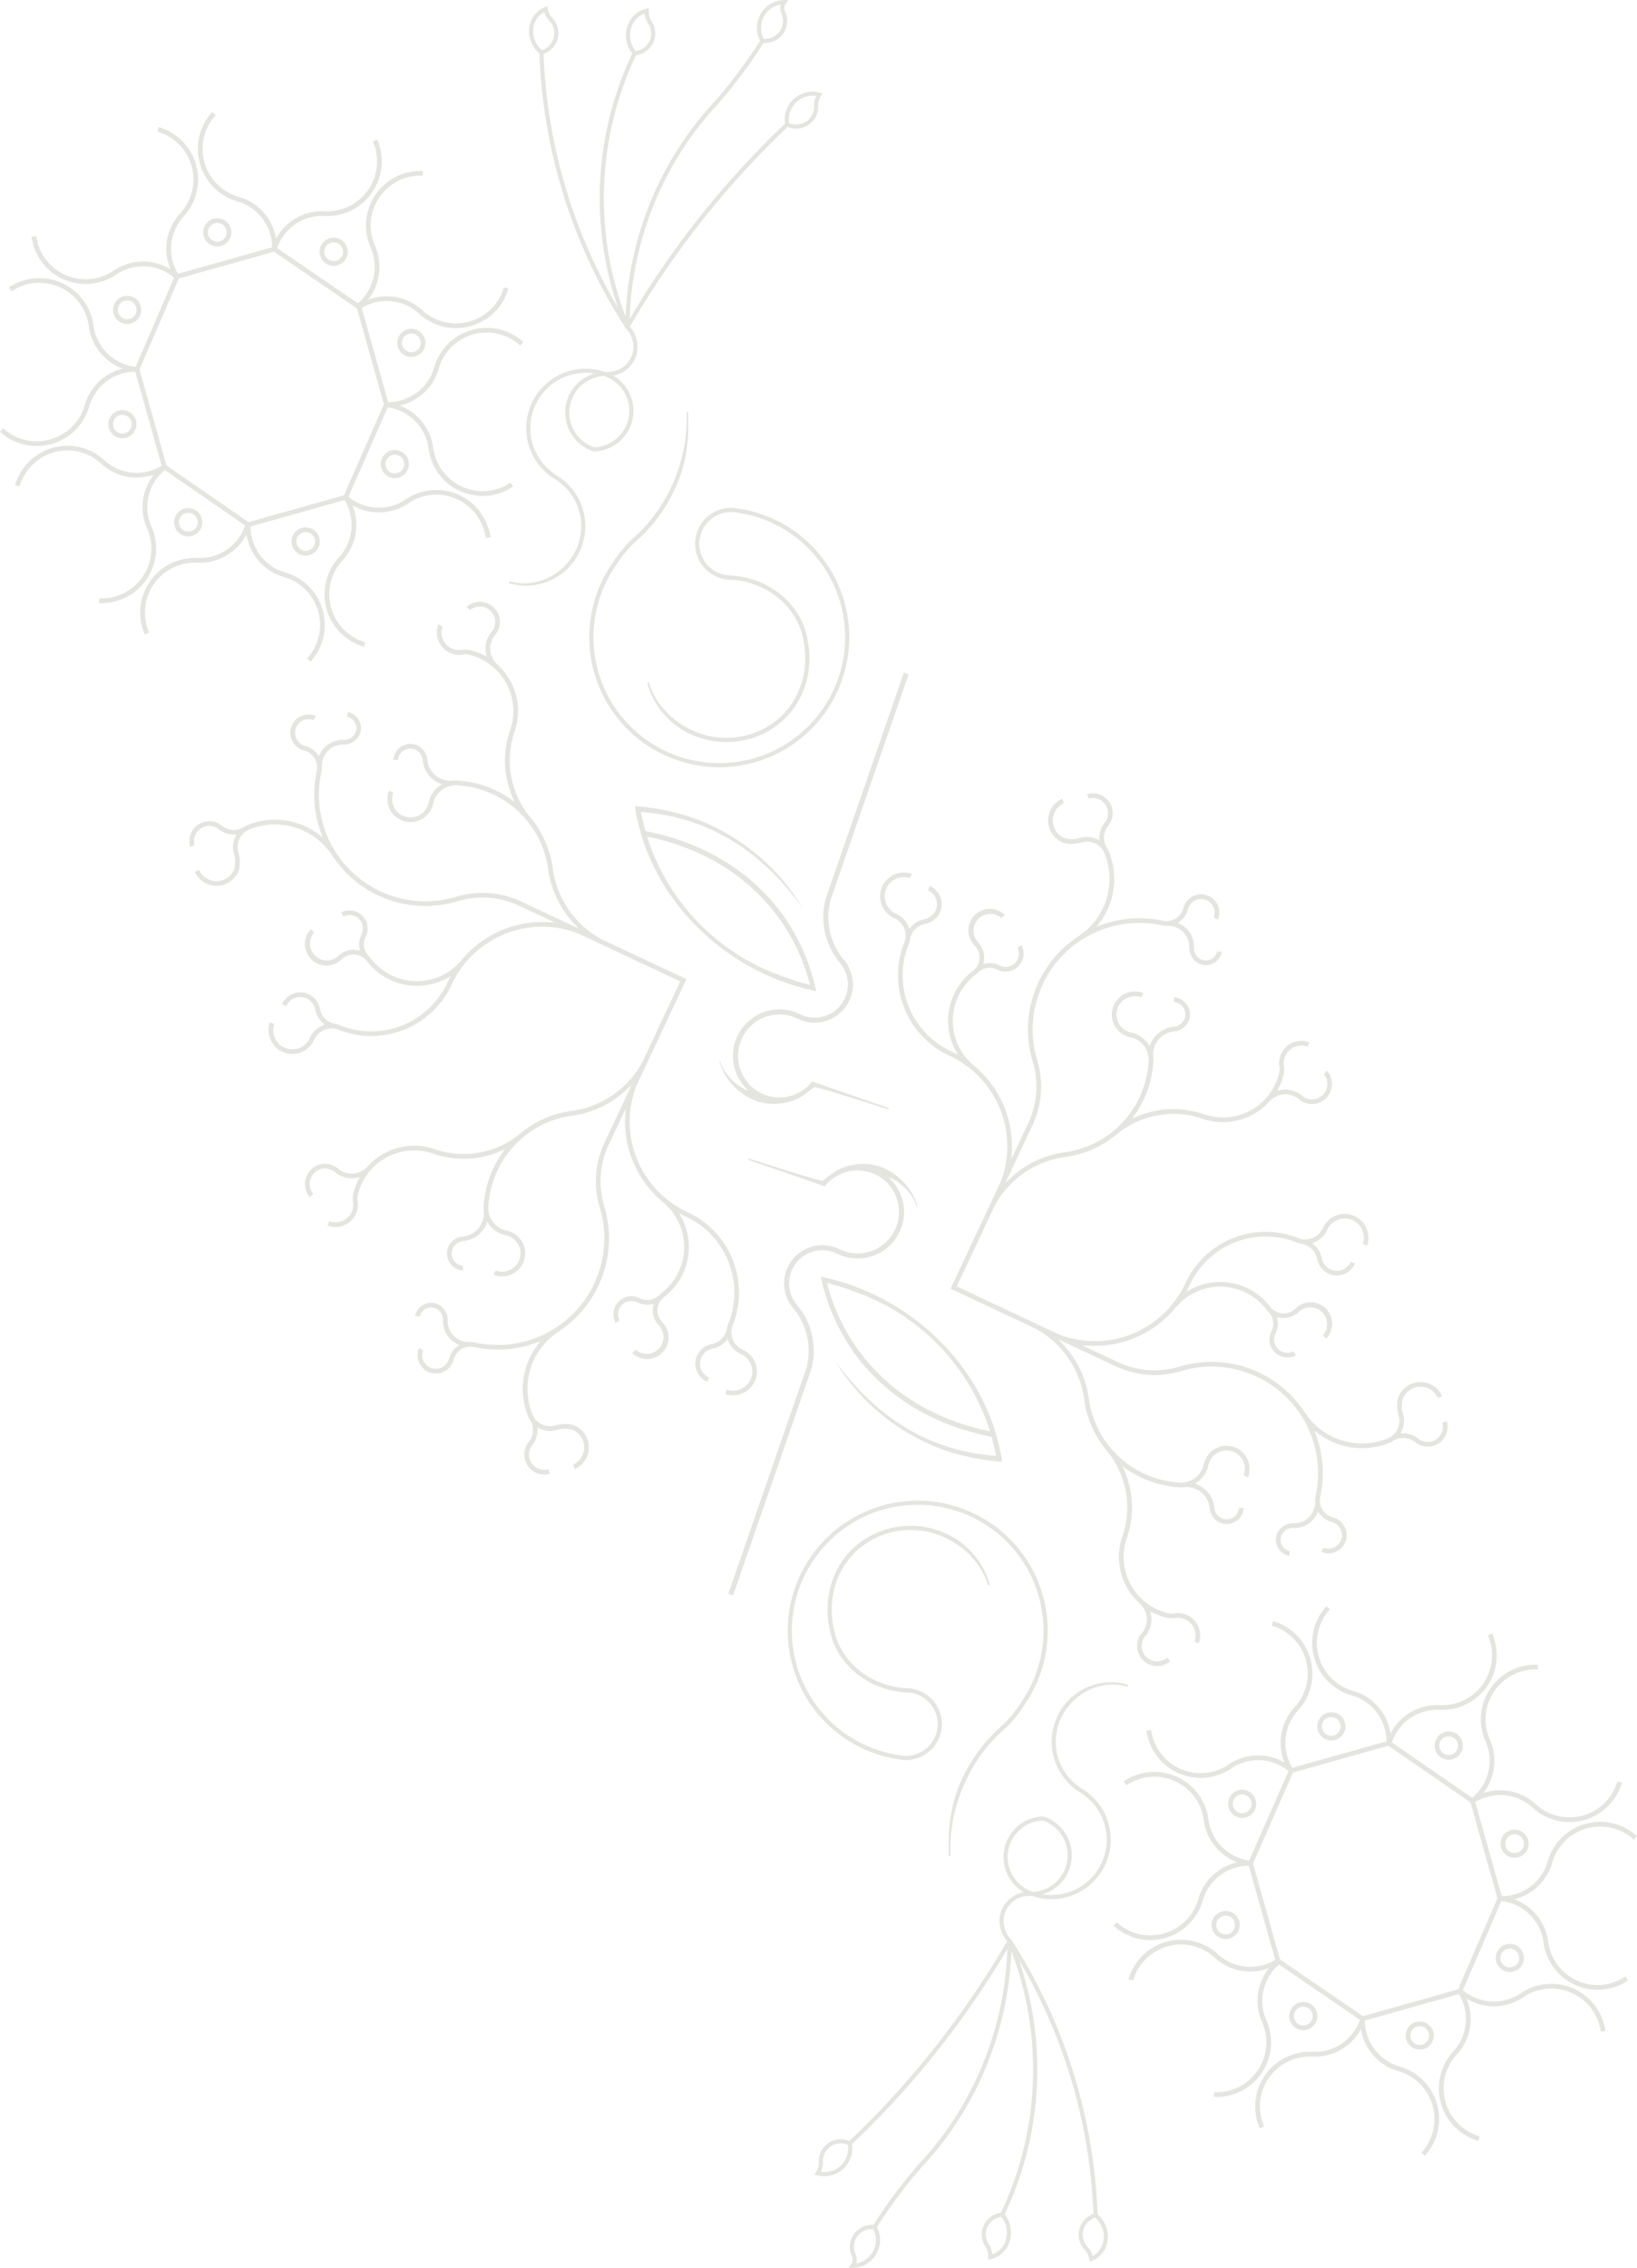 <svg xmlns="http://www.w3.org/2000/svg" xmlns:xlink="http://www.w3.org/1999/xlink" width="570.755" height="790.343" viewBox="0 0 570.755 790.343">
    <defs>
      <clipPath id="clip-path">
        <rect id="Retângulo_1183" data-name="Retângulo 1183" width="570.755" height="790.343" fill="#e5e5df"/>
      </clipPath>
    </defs>
    <g id="Grupo_1108" data-name="Grupo 1108" clip-path="url(#clip-path)">
      <path id="Caminho_7781" data-name="Caminho 7781" d="M245.4,259.8a4.913,4.913,0,1,0,6.059,3.4,4.918,4.918,0,0,0-6.059-3.4m2.212,7.867a3.26,3.26,0,1,1,2.256-4.021,3.264,3.264,0,0,1-2.256,4.021" transform="translate(-170.971 -183.555)" fill="#e5e5df"/>
      <path id="Caminho_7782" data-name="Caminho 7782" d="M134.893,358.537a4.91,4.91,0,1,0,.108-3.759,4.881,4.881,0,0,0-.108,3.759m1.616-3.083a3.261,3.261,0,1,1-.071,2.494,3.254,3.254,0,0,1,.071-2.494" transform="translate(-95.145 -248.788)" fill="#e5e5df"/>
      <path id="Caminho_7783" data-name="Caminho 7783" d="M388.05,283.61a4.881,4.881,0,0,0-3.678-.779q-.222.041-.436.1a4.913,4.913,0,1,0,4.115.677m-.091,5.9a3.229,3.229,0,0,1-1.8,1.293q-.145.041-.295.068a3.26,3.26,0,1,1,2.092-1.361" transform="translate(-268.928 -199.912)" fill="#e5e5df"/>
      <path id="Caminho_7784" data-name="Caminho 7784" d="M211.374,604.473q-.224.042-.441.1a4.936,4.936,0,1,0,.441-.1m4.1,4.231a3.261,3.261,0,0,1-2.317,3.734c-.1.027-.192.049-.291.068a3.26,3.26,0,0,1-3.285-5.049,3.276,3.276,0,0,1,2.091-1.36,3.26,3.26,0,0,1,3.8,2.608" transform="translate(-146.612 -427.324)" fill="#e5e5df"/>
      <path id="Caminho_7785" data-name="Caminho 7785" d="M453.454,541.928a4.909,4.909,0,1,0,.107-3.759,4.881,4.881,0,0,0-.107,3.759m1.615-3.083a3.26,3.26,0,1,1,4.137,4.379c-.093.035-.187.067-.282.093a3.26,3.26,0,0,1-3.855-4.472" transform="translate(-320.379 -378.452)" fill="#e5e5df"/>
      <path id="Caminho_7786" data-name="Caminho 7786" d="M132.461,488.011a4.913,4.913,0,1,0,6.06,3.4,4.918,4.918,0,0,0-6.06-3.4m2.213,7.868a3.26,3.26,0,1,1,2.256-4.022,3.264,3.264,0,0,1-2.256,4.022" transform="translate(-91.122 -344.911)" fill="#e5e5df"/>
      <path id="Caminho_7787" data-name="Caminho 7787" d="M164.972,210.742a17.24,17.24,0,0,1,16.41,3.9l1.128-1.209a19.03,19.03,0,0,0-31.087,8.629,16.608,16.608,0,0,1-11.593,11.646,16.79,16.79,0,0,1-4.321.626l-.151,0-9.226-32.8.13-.077a16.741,16.741,0,0,1,20,2.2,19.03,19.03,0,0,0,31.008-8.857l-1.592-.443a17.377,17.377,0,0,1-28.3,8.081,18.253,18.253,0,0,0-17.548-4.286c-.31.087-.615.185-.918.287l-.593.2.371-.5c.127-.172.252-.345.373-.522a18.233,18.233,0,0,0,1.59-17.97,17.377,17.377,0,0,1,16.735-24.226l.092-1.65A19.029,19.029,0,0,0,129.14,180.3a16.695,16.695,0,0,1-4.232,19.5l-.115.1-.126-.086L96.612,180.638l.052-.144a16.69,16.69,0,0,1,16.714-11.023,19.029,19.029,0,0,0,18.135-26.666l-1.507.68a17.377,17.377,0,0,1-16.551,24.335,18.248,18.248,0,0,0-16.219,7.951c-.239.349-.478.726-.709,1.12l-.261.445-.1-.506c-.092-.459-.2-.919-.33-1.37a18.231,18.231,0,0,0-12.778-12.734,17.376,17.376,0,0,1-7.879-28.37l-1.209-1.128a19.03,19.03,0,0,0,8.63,31.086,16.74,16.74,0,0,1,12.272,15.914l0,.151-32.8,9.226-.077-.13a16.739,16.739,0,0,1,2.2-20,19.03,19.03,0,0,0-8.856-31.008l-.444,1.592a17.377,17.377,0,0,1,8.081,28.3,18.254,18.254,0,0,0-4.286,17.548c.144.513.315,1.027.521,1.571l.192.507-.473-.265c-.506-.284-1.008-.537-1.493-.755a18.231,18.231,0,0,0-17.964,1.653,17.376,17.376,0,0,1-26.831-12.125l-1.641.205a19.029,19.029,0,0,0,29.4,13.289,16.684,16.684,0,0,1,20.186.873l.114.094L47.262,222.035l-.146-.018a16.728,16.728,0,0,1-14.559-14.581A19.03,19.03,0,0,0,3.075,194.37l.939,1.361a17.377,17.377,0,0,1,26.906,11.925,18.253,18.253,0,0,0,10.728,14.533c.183.082.368.159.553.235l.525.216-.546.155A18.237,18.237,0,0,0,29.5,235.557a17.376,17.376,0,0,1-28.37,7.879L0,244.644a19.029,19.029,0,0,0,31.086-8.629A16.74,16.74,0,0,1,47,223.743l.151,0,9.226,32.8-.13.077a16.808,16.808,0,0,1-4.013,1.718,16.631,16.631,0,0,1-15.984-3.913,19.03,19.03,0,0,0-31.008,8.856l1.593.444a17.376,17.376,0,0,1,28.3-8.081,18.256,18.256,0,0,0,17.548,4.285c.062-.017.123-.036.185-.055l.682-.2-.385.532c-.074.1-.148.2-.219.308a18.232,18.232,0,0,0-1.591,17.97,17.377,17.377,0,0,1-16.735,24.226l-.092,1.65a19.029,19.029,0,0,0,18.339-26.542A16.685,16.685,0,0,1,57.351,258.1l.115-.1,27.986,19.3-.049.142a16.689,16.689,0,0,1-16.776,11.2,19.029,19.029,0,0,0-18.135,26.666l1.507-.68A17.376,17.376,0,0,1,68.55,290.3a18.26,18.26,0,0,0,16.218-7.951c.3-.44.6-.918.882-1.423l.265-.473.1.532c.106.564.232,1.106.374,1.613a18.232,18.232,0,0,0,12.778,12.734,17.376,17.376,0,0,1,7.879,28.37l1.209,1.128a19.03,19.03,0,0,0-8.63-31.086A16.608,16.608,0,0,1,87.98,282.149a16.81,16.81,0,0,1-.626-4.321l0-.151,32.8-9.226.077.13a16.74,16.74,0,0,1-2.2,20,19.03,19.03,0,0,0,8.856,31.008l.444-1.592a17.377,17.377,0,0,1-8.081-28.3,18.254,18.254,0,0,0,4.285-17.547c-.127-.45-.272-.9-.433-1.341l-.177-.485.455.244c.4.214.8.411,1.189.586a18.226,18.226,0,0,0,17.964-1.653,17.376,17.376,0,0,1,26.831,12.126l1.64-.205a19.029,19.029,0,0,0-29.4-13.29,16.687,16.687,0,0,1-19.993-.714l-.118-.095,13.7-31.182.149.023a16.746,16.746,0,0,1,14.1,14.521,18.993,18.993,0,0,0,29.483,13.066l-.939-1.361a17.377,17.377,0,0,1-26.906-11.925,18.252,18.252,0,0,0-10.728-14.532c-.125-.056-.25-.108-.376-.16l-.582-.242.678-.178c.067-.017.134-.034.2-.053a18.232,18.232,0,0,0,12.734-12.778,17.338,17.338,0,0,1,11.96-11.776m-31.118,24.348-.028.064-13.9,31.644-33.244,9.349-.076-.052-28.553-19.69-9.4-33.425.028-.064,13.686-31.68,33.173-9.329.076.052,28.839,19.712Z" transform="translate(0 -94.197)" fill="#e5e5df"/>
      <path id="Caminho_7788" data-name="Caminho 7788" d="M476.368,391.293a4.913,4.913,0,1,0,6.059,3.4,4.918,4.918,0,0,0-6.059-3.4m2.213,7.868a3.26,3.26,0,1,1,2.256-4.021,3.263,3.263,0,0,1-2.256,4.021" transform="translate(-334.276 -276.528)" fill="#e5e5df"/>
      <path id="Caminho_7789" data-name="Caminho 7789" d="M351.132,627.4c-.149.028-.3.062-.441.1a4.928,4.928,0,1,0,.441-.1m4.1,4.231a3.261,3.261,0,0,1-2.317,3.734c-.1.026-.192.049-.291.068a3.26,3.26,0,0,1-3.285-5.049,3.276,3.276,0,0,1,2.091-1.361,3.26,3.26,0,0,1,3.8,2.608" transform="translate(-245.426 -443.533)" fill="#e5e5df"/>
      <path id="Caminho_7790" data-name="Caminho 7790" d="M897.514,900.214c.1.148.194.256.291.373.082.1.169.2.273.34l.093.116c.133.165.265.33.4.49l.129.15a11.573,11.573,0,0,1-13.01,17.927c-.145-.05-.285-.109-.425-.168l-.171-.072-1.052-.493c-.084-.04-.136-.062-.2-.088s-.117-.05-.209-.093l-1.248-.471a16.213,16.213,0,0,0-17.375,26.052l1.415,1.623-1.9-1.018c-.254-.136-6.117-3.341-8-9.467l-.23.1c2.891,10.345,12.529,13.685,12.61,13.719a19.477,19.477,0,0,0,14.027-.475c2.316-.872,6.232-4.181,6.272-4.215l.123-.1.161.011c1.822.135,19.405,5.857,25.729,7.758l.159-.458-26.756-9.249-.314.374a14.278,14.278,0,0,1-3.666,3.108l-1.179.577c-.4.209-.863.417-1.437.652a14.45,14.45,0,1,1-.084-27.277c.423.146.841.313,1.244.494l.095.043a13.6,13.6,0,0,0,1.828.806,13.344,13.344,0,0,0,15.533-19.917l-.586-.826c-.195-.253-.412-.515-.637-.766a23.427,23.427,0,0,1-2.186-3.221,23.067,23.067,0,0,1-2.177-17.388l27.2-78.621-1.675-.579L893.38,878.6l-.02.068a24.821,24.821,0,0,0,2.333,18.75c.264.471.564.959.943,1.534" transform="translate(-605.439 -565.605)" fill="#e5e5df"/>
      <path id="Caminho_7791" data-name="Caminho 7791" d="M959.375,1085.765l.152-.12h0l-.169.1.017.025" transform="translate(-678.302 -767.591)" fill="#e5e5df"/>
      <path id="Caminho_7792" data-name="Caminho 7792" d="M776.05,963.016a80.914,80.914,0,0,0-20.3-4.128l.1,1.332c.488,2.763,1.451,6.584,2.188,9.128a76.6,76.6,0,0,0,19.086,31.339,82.62,82.62,0,0,0,31.222,19.79h0l.086.03.088.03.073.027.079.027h0l.146.051a80.084,80.084,0,0,0,10.115,2.753A71.092,71.092,0,0,0,808.5,998.552c-7.575-11.175-22.205-25.611-48.892-30.926l-.247-.049-1.587-6.621.538.04a70.877,70.877,0,0,1,17.957,3.666c14.544,5.032,27.208,14.934,37.82,29.6a73.342,73.342,0,0,0-38.032-31.244h0m-15.44,6.628a88.192,88.192,0,0,1,10.378,2.882c18.784,6.5,29.812,17.867,35.975,26.923a68.047,68.047,0,0,1,9.622,21.119l.154.624-.625-.146a66.195,66.195,0,0,1-7.019-2.186c-.58-.2-1.176-.414-1.792-.627a75.609,75.609,0,0,1-47.149-48.083l-.211-.649Z" transform="translate(-534.345 -677.969)" fill="#e5e5df"/>
      <path id="Caminho_7793" data-name="Caminho 7793" d="M958.359,1086.887Z" transform="translate(-677.596 -768.469)" fill="#e5e5df"/>
      <path id="Caminho_7794" data-name="Caminho 7794" d="M735.156,489.742h0a55.714,55.714,0,0,1-4.556,24.434,54.759,54.759,0,0,1-15.011,20.471c-.014.012-.027.025-.04.038a44.241,44.241,0,0,0-6.192,7.721l-.054.088a45.323,45.323,0,1,0,41.944-19.279l-.162-.015-.05,0a12.858,12.858,0,0,0-4.114.6,12.52,12.52,0,0,0,2.754,24.432l.039,0c12.255.359,22.826,8.19,25.7,19.043,4.042,15.253-3.227,29.808-17.284,34.609a28.39,28.39,0,0,1-22.022-1.63c-7.013-3.6-12.006-9.336-14.06-16.146l-.627.189a27.852,27.852,0,0,0,14.013,17.271,29.848,29.848,0,0,0,23.174,1.714c14.811-5.059,22.48-20.361,18.234-36.384-3.04-11.473-14.167-19.754-27.059-20.14a11.043,11.043,0,0,1-2.423-21.55,11.354,11.354,0,0,1,3.587-.536l.146.013A43.864,43.864,0,1,1,710.6,543.21l.153-.247a42.433,42.433,0,0,1,5.8-7.2,56.241,56.241,0,0,0,15.4-21.018c3.033-7.3,4.256-15.489,3.74-25.03Z" transform="translate(-495.781 -346.244)" fill="#e5e5df"/>
      <path id="Caminho_7795" data-name="Caminho 7795" d="M703.353,44.432l.125.041a7.658,7.658,0,0,0,9.983-7.144h-.006l-.011-.4a6.188,6.188,0,0,1,.328-2.161,6.255,6.255,0,0,1,.679-1.4l.538-.826-.95-.264A9.719,9.719,0,0,0,701.854,42.9l.026.2-.145.138A312.815,312.815,0,0,0,648.5,109.8l-.8,1.344.07-1.563a115.422,115.422,0,0,1,5.4-30.011,114.171,114.171,0,0,1,24.767-42.715l.158-.151A173.421,173.421,0,0,0,694.269,15.16l.122-.192.318.014c.114.006.229.011.344.01a7.652,7.652,0,0,0,7.558-7.745,6.108,6.108,0,0,0-.443-2.438l-.009.01-.213-.592a4.014,4.014,0,0,1-.281-1.736,2.017,2.017,0,0,1,.479-1.215c.037-.047.069-.086.093-.119L703.065,0l-1.425.017A9.668,9.668,0,0,0,692.091,9.8a9.732,9.732,0,0,0,1,4.164l.1.2-.119.187a172.055,172.055,0,0,1-16.029,21.356l-.139.134a115.586,115.586,0,0,0-25.111,43.286,116.985,116.985,0,0,0-5.409,29.3l-.105,1.936-.658-1.823a116.522,116.522,0,0,1,4.223-89.119l.089-.191.208-.031c.18-.027.361-.058.539-.1a7.657,7.657,0,0,0,4.781-11.556l-.112-.148a6.183,6.183,0,0,1-.823-1.975,6.247,6.247,0,0,1-.149-1.644l.041-.944-.921.208a8.861,8.861,0,0,0-5.734,4.2,10.127,10.127,0,0,0-1.064,7.4,9.741,9.741,0,0,0,1.783,3.779l.147.19-.1.218a119.494,119.494,0,0,0-5.634,14.325,117.248,117.248,0,0,0-.405,70.556l1.078,3.505-1.8-3.2A188.589,188.589,0,0,1,617.7,19.085l-.011-.281.37-.141c.04-.014.08-.028.119-.044a7.658,7.658,0,0,0,2.7-12.209l-.128-.119a6.205,6.205,0,0,1-1.166-1.811,6.262,6.262,0,0,1-.414-1.465l-.141-.914-.852.358a8.847,8.847,0,0,0-4.978,5.189,10,10,0,0,0,.287,7.273,9.714,9.714,0,0,0,2.625,3.6l.131.112.006.173a189.628,189.628,0,0,0,30.046,95.538,9.291,9.291,0,0,1,2.335,9.149,8.878,8.878,0,0,1-8.519,6.127c-.314-.015-.635-.019-.994-.012h-.069l-.151-.052c-.072-.025-.144-.049-.217-.072a20.717,20.717,0,0,0-17.192,37.363l.333.2-.015.025a19.183,19.183,0,0,1,8.086,22.191c-3.2,9.994-14.055,16.24-24.066,13.255l-.228.711a20.716,20.716,0,0,0,16.655-37.577l-.338-.2.019-.032a19.272,19.272,0,0,1,11.781-35.431l1.62.114-1.493.64a14.183,14.183,0,0,0,1.25,26.549l.143.032a.866.866,0,0,0,.173.007,14.183,14.183,0,0,0,7.384-25.932l-.709-.479.826-.227a10.4,10.4,0,0,0,7.1-6.762,10.781,10.781,0,0,0-2.031-9.874l-.174-.211.137-.236a311.216,311.216,0,0,1,54.687-69.22l.181-.172.339.132c.071.028.143.057.215.082M693.535,9.782A8.231,8.231,0,0,1,699.77,1.7l.565-.139-.081.576c-.01.072-.019.147-.026.224a6.016,6.016,0,0,0,.518,2.768,4.954,4.954,0,0,1,.422,2.137,6.214,6.214,0,0,1-6.132,6.283c-.1,0-.209,0-.314,0l-.234-.009-.1-.21a8.259,8.259,0,0,1-.848-3.543m-45.426,4.538a8.759,8.759,0,0,1,.835-6.252,7.372,7.372,0,0,1,3.526-3.183l.468-.2.077.5q.041.277.1.55a7.606,7.606,0,0,0,1.084,2.54l.077.1a6.207,6.207,0,0,1-3.917,9.31q-.154.035-.309.062l-.231.04-.145-.184a8.278,8.278,0,0,1-1.569-3.288m-30.492,2.967c-.1.041-.194.078-.293.114l-.221.08-.175-.156a8.271,8.271,0,0,1-2.118-2.964,8.564,8.564,0,0,1-.26-6.225,7.332,7.332,0,0,1,2.954-3.7l.417-.269.167.468q.072.2.157.405A7.638,7.638,0,0,0,619.7,7.3l.116.107a6.209,6.209,0,0,1-2.2,9.885m29.37,129.754a12.8,12.8,0,0,1-11.486,8.841l-.074,0-.071-.024a12.741,12.741,0,0,1,3.408-24.8l.074,0,.071.024a12.788,12.788,0,0,1,8.078,15.961M712.015,37.373a6.21,6.21,0,0,1-8.1,5.723l-.1-.033c-.079-.027-.157-.058-.234-.088l-.279-.111-.028-.233a8.284,8.284,0,0,1,8.933-9.226l.523.048-.193.488c-.047.12-.092.242-.134.365a7.647,7.647,0,0,0-.4,2.274" transform="translate(-428.176 0.002)" fill="#e5e5df"/>
      <path id="Caminho_7796" data-name="Caminho 7796" d="M352.073,808.327a35.426,35.426,0,0,0-8.414-18.1,31.047,31.047,0,0,1-4.871-29.047,21.874,21.874,0,0,0-6.1-23.554l-.368-.327.035-.039a7.3,7.3,0,0,1-1.36-8.194,7.423,7.423,0,0,1,.576-1.017,7.316,7.316,0,0,1,.449-.59,7.012,7.012,0,0,0-9.948-9.832l1.173,1.167a5.363,5.363,0,0,1,7.564,7.544l-.258.311c-.121.156-.237.315-.346.477a9.105,9.105,0,0,0-.7,1.243,8.932,8.932,0,0,0-.673,5.6l.2,1-.908-.463q-.439-.223-.888-.429a22.189,22.189,0,0,0-3.75-1.313,7.943,7.943,0,0,0-3.156-.1l-.07.014a6.144,6.144,0,0,1-6.6-8.077c.019-.054.038-.107.058-.161l-1.5-.7c-.043.108-.083.217-.12.326a7.794,7.794,0,0,0,8.334,10.252c.065-.008.13-.017.195-.028l-.011-.058.555-.043a8.018,8.018,0,0,1,1.923.18,20.2,20.2,0,0,1,14.136,26.274,32.39,32.39,0,0,0,.849,23.349l.671,1.577-1.406-.982a35.882,35.882,0,0,0-5.362-3.1,35.369,35.369,0,0,0-12.088-3.214,9.866,9.866,0,0,0-2.484-.075c-.18.018-.357.044-.534.072l-.056.006a8.142,8.142,0,0,1-8.454-7.52h-.017a5.965,5.965,0,0,0-4.317-5.136,5.934,5.934,0,0,0-7.3,4.129,5.961,5.961,0,0,0-.209,1.278l1.656-.052a4.281,4.281,0,0,1,8.45-.544l.037,0,.058.5a9.824,9.824,0,0,0,5.621,8.091c.045.021.092.04.138.059l.918.4-.71.505a9.8,9.8,0,0,0-3.2,3.831,10.241,10.241,0,0,0-.7,2.146,6.413,6.413,0,1,1-12.274-3.6l-1.5-.7a8.061,8.061,0,1,0,15.383,4.641,8.667,8.667,0,0,1,.578-1.8,8.164,8.164,0,0,1,6-4.583l.055-.006c.176-.011.337-.023.488-.038l-.007-.047.551-.023a8.077,8.077,0,0,1,1.385.071l.273.037a33.961,33.961,0,0,1,22.653,11.372l.107.134.122.155.239.252a33.847,33.847,0,0,1,7.589,16.783h0l.06.438a34.291,34.291,0,0,0,8.914,18.851l1.732,1.861-19.839-9.329a2.175,2.175,0,0,0-.246-.15,2.072,2.072,0,0,0-.484-.19l-.088-.03a31.651,31.651,0,0,0-22.087-1.373l-.446.136,0-.008a37.132,37.132,0,0,1-46.53-43.507,8.353,8.353,0,0,0,.188-2.007l-.017-.481h.018a7.353,7.353,0,0,1,1.092-3.691,7.214,7.214,0,0,1,6.5-3.468,6.159,6.159,0,0,0,5.567-3.383c.027-.057.052-.115.077-.174a5.695,5.695,0,0,0-4.206-7.8l-.16,1.65a4.041,4.041,0,0,1,2.846,5.513,4.44,4.44,0,0,1-4.068,2.548,8.835,8.835,0,0,0-7.964,4.252c-.122.2-.243.417-.37.668l-.359.711-.475-.64a7.735,7.735,0,0,0-2.643-2.256,7.96,7.96,0,0,0-1.629-.628,4.785,4.785,0,0,1-1-.384,4.732,4.732,0,0,1,3.9-8.608l.761-1.47a6.381,6.381,0,0,0-5.422,11.543,6.456,6.456,0,0,0,1.346.515,6.3,6.3,0,0,1,1.285.5,6.1,6.1,0,0,1,3.268,5.041,6.609,6.609,0,0,1-.151,1.706,38.731,38.731,0,0,0,1.472,21.394l.561,1.55-1.319-.989a25.441,25.441,0,0,0-24.512-3.352,8.357,8.357,0,0,0-1.514.745c-.019.012-.039.026-.058.04s-.056.04-.084.058a6.681,6.681,0,0,1-7.656-.519,6.928,6.928,0,0,0-10.687,2.579,6.88,6.88,0,0,0-.292,4.835l1.544-.6a5.278,5.278,0,0,1,3.182-6.356,5.3,5.3,0,0,1,5.22.821,8.407,8.407,0,0,0,5.34,1.841l.794-.008-.346.715a8.324,8.324,0,0,0-.482,6.065,9.413,9.413,0,0,1-.023,5.557l-.025.053a6.657,6.657,0,0,1-12.079-.035l-1.548.578a8.3,8.3,0,0,0,15.117.151c.881-1.888.711-4.916.1-6.883a6.677,6.677,0,0,1,2.853-7.5,6.814,6.814,0,0,1,1.227-.6,23.958,23.958,0,0,1,18.716.6,23.685,23.685,0,0,1,9.5,8.027l.042-.028.27.419A38.748,38.748,0,0,0,318.728,820.3l.444-.132v0a29.944,29.944,0,0,1,21.134,1.605l12.494,5.87-2.5-.13a36.5,36.5,0,0,0-30.151,13.433,20.244,20.244,0,0,1-31.467-.74l-.15-.184a7.617,7.617,0,0,0-.669-.737,5.9,5.9,0,0,1-.98-6.729,6.287,6.287,0,0,0-8.6-8.383l.9,1.388a4.639,4.639,0,0,1,6.227,6.252,7.719,7.719,0,0,0-.656,4.926l.147.73-.729-.151a7.528,7.528,0,0,0-6.129,1.389l-.138.1a4.027,4.027,0,0,0-.437.359,5.856,5.856,0,0,1-8.544-8l-1.143-1.194a7.5,7.5,0,0,0,10.83,10.387,2.2,2.2,0,0,1,.242-.2l.2-.149a5.886,5.886,0,0,1,7.413.215,5.755,5.755,0,0,1,.5.483l.019-.015.308.4a21.894,21.894,0,0,0,27.816,6.034l1.364-.735-.82,1.644c-.067.13-.134.261-.2.394-.046.095-.087.19-.129.285l-.289.635-.017-.008A29.192,29.192,0,0,1,278.7,863.762l-.007.015-.437-.185a8.36,8.36,0,0,0-1.343-.452c-.237-.056-.483-.1-.731-.137a6.639,6.639,0,0,1-5.261-5.307,7.155,7.155,0,0,0-4.589-5.336,6.931,6.931,0,0,0-8.631,3.829l1.564.539.026-.057a5.286,5.286,0,0,1,6.5-2.753,5.477,5.477,0,0,1,3.507,4.087,8.368,8.368,0,0,0,2.706,4.723l.6.522-.734.3a8.352,8.352,0,0,0-4.4,4.195,6.726,6.726,0,0,1-3.672,3.6,6.572,6.572,0,0,1-5.107-.028,6.664,6.664,0,0,1-3.676-8.28l-1.519-.651a8.31,8.31,0,0,0,15.47,6.049,6.722,6.722,0,0,1,6.657-3.844l0-.011.221.035.075.01.2.033c.153.026.286.049.42.08a6.669,6.669,0,0,1,1.141.387l.106.04a30.838,30.838,0,0,0,38.682-15.066l.218-.416c.083-.183.167-.367.255-.552a35.277,35.277,0,0,1,4.49-7.149l.107-.133a34.765,34.765,0,0,1,39.179-10.489l37.224,17.486.7-1.493L369.42,833.636A32.9,32.9,0,0,1,352.214,809.3" transform="translate(-159.386 -506.166)" fill="#e5e5df"/>
      <path id="Caminho_7797" data-name="Caminho 7797" d="M455.4,1209.322a35.427,35.427,0,0,0-18.1,8.415,31.048,31.048,0,0,1-29.047,4.871,21.875,21.875,0,0,0-23.555,6.1l-.327.368-.039-.035a7.3,7.3,0,0,1-8.194,1.36,7.454,7.454,0,0,1-1.017-.576,7.267,7.267,0,0,1-.59-.449,7.012,7.012,0,0,0-9.832,9.948l1.167-1.173a5.363,5.363,0,0,1,7.544-7.564l.311.258c.156.121.315.236.477.346a9.113,9.113,0,0,0,1.243.7,8.932,8.932,0,0,0,5.6.673l1-.2-.463.908c-.149.292-.293.588-.429.888a22.2,22.2,0,0,0-1.313,3.75,7.945,7.945,0,0,0-.1,3.156l.014.07a6.144,6.144,0,0,1-8.077,6.6c-.054-.018-.107-.037-.161-.058l-.7,1.5c.108.043.217.082.325.12a7.794,7.794,0,0,0,10.252-8.334c-.008-.065-.017-.13-.028-.195l-.058.011-.043-.555a8.012,8.012,0,0,1,.18-1.923,20.2,20.2,0,0,1,26.274-14.136,32.389,32.389,0,0,0,23.349-.849l1.577-.671-.982,1.406a35.871,35.871,0,0,0-3.1,5.361,35.37,35.37,0,0,0-3.214,12.088,9.867,9.867,0,0,0-.075,2.484c.018.18.044.357.072.534l.006.056a8.142,8.142,0,0,1-7.52,8.454v.017a5.965,5.965,0,0,0-5.136,4.317,5.934,5.934,0,0,0,4.129,7.3,5.961,5.961,0,0,0,1.278.208l-.052-1.656a4.281,4.281,0,0,1-.544-8.45l0-.037.5-.058a9.823,9.823,0,0,0,8.091-5.621c.021-.045.04-.092.059-.138l.4-.917.505.71a9.806,9.806,0,0,0,3.831,3.2,10.224,10.224,0,0,0,2.146.7,6.413,6.413,0,1,1-3.6,12.274l-.7,1.5a8.061,8.061,0,1,0,4.641-15.383,8.672,8.672,0,0,1-1.8-.578,8.163,8.163,0,0,1-4.583-6l-.006-.055c-.011-.176-.023-.337-.038-.489l-.047.007-.023-.55a8.078,8.078,0,0,1,.071-1.385l.037-.273a33.962,33.962,0,0,1,11.371-22.653l.134-.107.155-.122.252-.24a33.847,33.847,0,0,1,16.783-7.589v0l.438-.06a34.29,34.29,0,0,0,18.851-8.914l1.861-1.732-9.329,19.839a2.159,2.159,0,0,0-.15.246,2.07,2.07,0,0,0-.19.484l-.03.088a31.65,31.65,0,0,0-1.373,22.086l.136.446-.008,0a37.132,37.132,0,0,1-43.507,46.53,8.343,8.343,0,0,0-2.007-.188l-.481.017v-.018a7.352,7.352,0,0,1-3.691-1.092,7.215,7.215,0,0,1-3.468-6.5,6.158,6.158,0,0,0-3.383-5.567c-.057-.027-.115-.052-.174-.077a5.7,5.7,0,0,0-7.8,4.206l1.65.16a4.041,4.041,0,0,1,5.513-2.846,4.44,4.44,0,0,1,2.548,4.067,8.835,8.835,0,0,0,4.252,7.964c.2.122.417.243.668.37l.711.359-.64.474a7.736,7.736,0,0,0-2.256,2.643,7.96,7.96,0,0,0-.628,1.629,4.787,4.787,0,0,1-.384,1,4.732,4.732,0,0,1-8.608-3.9l-1.47-.761a6.381,6.381,0,0,0,11.543,5.422,6.469,6.469,0,0,0,.515-1.346,6.3,6.3,0,0,1,.5-1.285,6.1,6.1,0,0,1,5.041-3.268,6.6,6.6,0,0,1,1.706.151,38.727,38.727,0,0,0,21.394-1.472l1.55-.561-.989,1.319a25.439,25.439,0,0,0-3.352,24.512,8.36,8.36,0,0,0,.745,1.514c.012.019.026.039.04.058s.04.056.058.085a6.681,6.681,0,0,1-.519,7.656,6.928,6.928,0,0,0,2.579,10.687,6.88,6.88,0,0,0,4.835.292l-.6-1.544a5.278,5.278,0,0,1-6.356-3.182,5.3,5.3,0,0,1,.821-5.22,8.407,8.407,0,0,0,1.841-5.34l-.008-.794.715.346a8.324,8.324,0,0,0,6.065.482,9.413,9.413,0,0,1,5.557.023l.053.025a6.657,6.657,0,0,1-.035,12.079l.578,1.548a8.3,8.3,0,0,0,.151-15.118c-1.888-.881-4.916-.711-6.883-.1a6.676,6.676,0,0,1-7.5-2.853,6.809,6.809,0,0,1-.6-1.227,23.958,23.958,0,0,1,.6-18.716,23.686,23.686,0,0,1,8.027-9.5l-.028-.042.419-.27a38.749,38.749,0,0,0,16.187-43.587l-.132-.444h0a29.944,29.944,0,0,1,1.605-21.134l5.87-12.494-.13,2.5a36.5,36.5,0,0,0,13.433,30.151,20.244,20.244,0,0,1-.74,31.467l-.184.15a7.619,7.619,0,0,0-.737.669,5.9,5.9,0,0,1-6.729.98,6.287,6.287,0,0,0-8.383,8.6l1.388-.9a4.638,4.638,0,0,1,6.252-6.227,7.719,7.719,0,0,0,4.926.656l.73-.147-.151.73a7.527,7.527,0,0,0,1.389,6.129l.1.138a4.02,4.02,0,0,0,.359.437,5.856,5.856,0,0,1-8,8.544l-1.194,1.143a7.5,7.5,0,0,0,10.387-10.83,2.191,2.191,0,0,1-.2-.242l-.149-.2a5.886,5.886,0,0,1,.215-7.413,5.726,5.726,0,0,1,.483-.5l-.015-.019.4-.308a21.894,21.894,0,0,0,6.034-27.816l-.735-1.364,1.644.82c.13.067.261.134.394.2.095.046.19.087.285.13l.635.288-.008.017a29.192,29.192,0,0,1,14.414,36.308l.015.007-.185.437a8.361,8.361,0,0,0-.452,1.343c-.056.237-.1.482-.137.73a6.638,6.638,0,0,1-5.307,5.261,7.154,7.154,0,0,0-5.336,4.589,6.931,6.931,0,0,0,3.829,8.631l.539-1.564-.057-.026a5.286,5.286,0,0,1-2.753-6.5,5.477,5.477,0,0,1,4.087-3.507,8.369,8.369,0,0,0,4.723-2.706l.522-.6.3.734a8.352,8.352,0,0,0,4.195,4.4,6.726,6.726,0,0,1,3.6,3.672,6.573,6.573,0,0,1-.028,5.107,6.664,6.664,0,0,1-8.28,3.676l-.651,1.519a8.31,8.31,0,0,0,6.049-15.47,6.721,6.721,0,0,1-3.844-6.657l-.011,0,.035-.22c0-.025.006-.05.01-.075l.033-.2c.026-.153.049-.286.08-.419a6.678,6.678,0,0,1,.387-1.141l.04-.106a30.838,30.838,0,0,0-15.066-38.682l-.416-.218c-.183-.083-.367-.167-.552-.255a35.278,35.278,0,0,1-7.149-4.49l-.133-.107a34.764,34.764,0,0,1-10.489-39.179l17.486-37.224-1.493-.7-13.727,29.219a32.9,32.9,0,0,1-24.334,17.206" transform="translate(-256.635 -822.112)" fill="#e5e5df"/>
      <path id="Caminho_7798" data-name="Caminho 7798" d="M1679.107,2414.246a4.913,4.913,0,1,0-6.059-3.4,4.918,4.918,0,0,0,6.059,3.4m-2.212-7.868a3.26,3.26,0,1,1-2.256,4.021,3.264,3.264,0,0,1,2.256-4.021" transform="translate(-1182.778 -1700.145)" fill="#e5e5df"/>
      <path id="Caminho_7799" data-name="Caminho 7799" d="M1789.6,2315.512a4.91,4.91,0,1,0-.108,3.759,4.883,4.883,0,0,0,.108-3.759m-1.616,3.083a3.261,3.261,0,1,1,.071-2.494,3.254,3.254,0,0,1-.071,2.494" transform="translate(-1258.596 -1634.918)" fill="#e5e5df"/>
      <path id="Caminho_7800" data-name="Caminho 7800" d="M1536.462,2390.428a4.881,4.881,0,0,0,3.678.778q.221-.041.436-.1a4.913,4.913,0,1,0-4.115-.677m.091-5.9a3.228,3.228,0,0,1,1.8-1.292q.145-.041.295-.069a3.26,3.26,0,1,1-2.092,1.361" transform="translate(-1084.829 -1683.783)" fill="#e5e5df"/>
      <path id="Caminho_7801" data-name="Caminho 7801" d="M1713.134,2069.575q.224-.042.441-.1a4.935,4.935,0,1,0-.441.1m-4.1-4.231a3.26,3.26,0,0,1,2.317-3.734q.143-.04.291-.068a3.26,3.26,0,0,1,3.285,5.049,3.275,3.275,0,0,1-2.091,1.361,3.259,3.259,0,0,1-3.8-2.608" transform="translate(-1207.141 -1456.38)" fill="#e5e5df"/>
      <path id="Caminho_7802" data-name="Caminho 7802" d="M1471.039,2132.12a4.909,4.909,0,1,0-.107,3.759,4.881,4.881,0,0,0,.107-3.759m-1.615,3.083a3.26,3.26,0,1,1-4.136-4.379c.093-.035.188-.066.282-.093a3.26,3.26,0,0,1,3.854,4.472" transform="translate(-1033.359 -1505.253)" fill="#e5e5df"/>
      <path id="Caminho_7803" data-name="Caminho 7803" d="M1792.042,2186.031a4.913,4.913,0,1,0-6.06-3.4,4.918,4.918,0,0,0,6.06,3.4m-2.213-7.868a3.26,3.26,0,1,1-2.256,4.021,3.264,3.264,0,0,1,2.256-4.021" transform="translate(-1262.626 -1538.787)" fill="#e5e5df"/>
      <path id="Caminho_7804" data-name="Caminho 7804" d="M1342.775,2024.605a17.24,17.24,0,0,1-16.41-3.9l-1.128,1.209a19.03,19.03,0,0,0,31.087-8.63,16.608,16.608,0,0,1,11.593-11.646,16.788,16.788,0,0,1,4.321-.626l.151,0,9.226,32.8-.13.077a16.741,16.741,0,0,1-20-2.2,19.03,19.03,0,0,0-31.008,8.857l1.592.443a17.377,17.377,0,0,1,28.3-8.081,18.254,18.254,0,0,0,17.548,4.286c.31-.087.615-.185.918-.287l.593-.2-.371.5c-.127.172-.252.345-.373.522a18.233,18.233,0,0,0-1.591,17.97,17.377,17.377,0,0,1-16.735,24.226l-.092,1.65a19.029,19.029,0,0,0,18.34-26.541,16.694,16.694,0,0,1,4.232-19.5l.115-.1.126.086,28.055,19.176-.052.144a16.689,16.689,0,0,1-16.714,11.023,19.029,19.029,0,0,0-18.135,26.666l1.507-.68a17.377,17.377,0,0,1,16.551-24.335,18.249,18.249,0,0,0,16.219-7.951c.239-.349.478-.726.709-1.12l.261-.445.1.506c.092.458.2.919.329,1.37a18.231,18.231,0,0,0,12.779,12.734,17.376,17.376,0,0,1,7.879,28.37l1.209,1.128a19.03,19.03,0,0,0-8.63-31.086,16.739,16.739,0,0,1-12.271-15.914l0-.151,32.8-9.226.077.13a16.738,16.738,0,0,1-2.2,20,19.03,19.03,0,0,0,8.856,31.008l.444-1.592a17.377,17.377,0,0,1-8.081-28.3,18.254,18.254,0,0,0,4.286-17.548c-.144-.513-.315-1.027-.521-1.571l-.192-.507.472.265c.506.284,1.008.537,1.493.755a18.231,18.231,0,0,0,17.964-1.653,17.376,17.376,0,0,1,26.831,12.125l1.641-.205a19.029,19.029,0,0,0-29.4-13.29,16.684,16.684,0,0,1-20.186-.873l-.114-.094,13.426-31.078.146.018a16.729,16.729,0,0,1,14.559,14.581,19.029,19.029,0,0,0,29.482,13.066l-.939-1.36a17.378,17.378,0,0,1-26.906-11.925,18.252,18.252,0,0,0-10.727-14.533c-.183-.082-.368-.159-.553-.235l-.525-.216.546-.155a18.237,18.237,0,0,0,12.681-12.762,17.376,17.376,0,0,1,28.37-7.879l1.128-1.208a19.029,19.029,0,0,0-31.086,8.629,16.609,16.609,0,0,1-11.594,11.646,16.782,16.782,0,0,1-4.32.626l-.151,0-9.225-32.8.13-.077a16.8,16.8,0,0,1,4.013-1.718,16.631,16.631,0,0,1,15.984,3.913,19.03,19.03,0,0,0,31.008-8.856l-1.593-.444a17.376,17.376,0,0,1-28.3,8.081,18.255,18.255,0,0,0-17.548-4.285c-.062.017-.123.036-.185.055l-.682.2.385-.532c.074-.1.148-.2.219-.308a18.233,18.233,0,0,0,1.591-17.97,17.377,17.377,0,0,1,16.735-24.226l.092-1.65a19.029,19.029,0,0,0-18.339,26.542,16.686,16.686,0,0,1-4.486,19.713l-.115.1-27.985-19.3.049-.142a16.689,16.689,0,0,1,16.776-11.2,19.03,19.03,0,0,0,18.135-26.666l-1.507.68a17.376,17.376,0,0,1-16.551,24.335,18.26,18.26,0,0,0-16.218,7.951c-.3.44-.6.918-.882,1.423l-.265.472-.1-.532c-.106-.564-.232-1.106-.374-1.613a18.232,18.232,0,0,0-12.779-12.734,17.376,17.376,0,0,1-7.879-28.37l-1.209-1.128a19.03,19.03,0,0,0,8.629,31.086,16.608,16.608,0,0,1,11.646,11.593,16.808,16.808,0,0,1,.626,4.321l0,.151-32.8,9.226-.077-.13a16.739,16.739,0,0,1,2.2-20,19.03,19.03,0,0,0-8.856-31.008l-.443,1.592a17.377,17.377,0,0,1,8.081,28.3,18.254,18.254,0,0,0-4.285,17.547c.126.45.272.9.433,1.341l.177.485-.454-.244c-.4-.214-.8-.411-1.189-.586a18.228,18.228,0,0,0-17.965,1.653,17.376,17.376,0,0,1-26.831-12.126l-1.64.205a19.029,19.029,0,0,0,29.4,13.29,16.686,16.686,0,0,1,19.993.714l.118.095-13.7,31.182-.149-.023a16.747,16.747,0,0,1-14.1-14.521,18.993,18.993,0,0,0-29.483-13.066l.939,1.361a17.377,17.377,0,0,1,26.906,11.925,18.252,18.252,0,0,0,10.728,14.532c.125.055.25.108.376.16l.582.242-.679.177c-.067.017-.134.034-.2.053a18.232,18.232,0,0,0-12.734,12.779,17.339,17.339,0,0,1-11.96,11.776m31.118-24.348.028-.065,13.9-31.644,33.245-9.349.077.052,28.553,19.69,9.4,33.425-.028.064-13.686,31.68-33.173,9.33-.076-.052-28.839-19.712Z" transform="translate(-936.992 -1350.808)" fill="#e5e5df"/>
      <path id="Caminho_7805" data-name="Caminho 7805" d="M1448.135,2282.748a4.913,4.913,0,1,0-6.06-3.4,4.918,4.918,0,0,0,6.06,3.4m-2.213-7.868a3.26,3.26,0,1,1-2.256,4.021,3.264,3.264,0,0,1,2.256-4.021" transform="translate(-1019.471 -1607.17)" fill="#e5e5df"/>
      <path id="Caminho_7806" data-name="Caminho 7806" d="M1573.376,2046.65c.149-.028.3-.062.441-.1a4.929,4.929,0,1,0-.441.1m-4.1-4.231a3.261,3.261,0,0,1,2.317-3.734q.143-.04.291-.068a3.26,3.26,0,0,1,3.285,5.049,3.275,3.275,0,0,1-2.092,1.36,3.26,3.26,0,0,1-3.8-2.608" transform="translate(-1108.327 -1440.172)" fill="#e5e5df"/>
      <path id="Caminho_7807" data-name="Caminho 7807" d="M891.517,1430.105c-.1-.148-.194-.256-.291-.373-.082-.1-.169-.2-.273-.34l-.093-.116c-.133-.165-.265-.33-.4-.49l-.129-.15a11.573,11.573,0,0,1,13.01-17.927c.145.05.285.109.425.168l.171.072,1.052.493c.084.04.136.062.2.088s.117.05.209.093l1.248.471a16.213,16.213,0,0,0,17.375-26.052l-1.415-1.623,1.9,1.018c.255.136,6.117,3.341,8,9.467l.23-.1c-2.891-10.345-12.529-13.685-12.61-13.719a19.476,19.476,0,0,0-14.027.475c-2.317.872-6.232,4.181-6.272,4.214l-.123.1-.16-.011c-1.823-.135-19.406-5.857-25.729-7.758l-.158.459,26.756,9.249.313-.374a14.279,14.279,0,0,1,3.666-3.108l1.179-.578c.4-.209.863-.417,1.437-.652a14.45,14.45,0,1,1,.083,27.277c-.423-.146-.841-.312-1.244-.494l-.095-.043a13.562,13.562,0,0,0-1.828-.807,13.344,13.344,0,0,0-15.532,19.917l.586.826c.195.253.412.515.637.766a23.44,23.44,0,0,1,2.186,3.222,23.067,23.067,0,0,1,2.177,17.387l-27.2,78.621,1.675.579,27.21-78.637.021-.068a24.821,24.821,0,0,0-2.333-18.75c-.264-.471-.564-.959-.943-1.534" transform="translate(-612.836 -974.372)" fill="#e5e5df"/>
      <path id="Caminho_7808" data-name="Caminho 7808" d="M988.437,1611.7l-.152.12h0l.169-.1-.017-.025" transform="translate(-698.755 -1139.535)" fill="#e5e5df"/>
      <path id="Caminho_7809" data-name="Caminho 7809" d="M1019.675,1579.062a80.907,80.907,0,0,0,20.3,4.128l-.1-1.332c-.488-2.763-1.451-6.584-2.187-9.128a76.6,76.6,0,0,0-19.086-31.339,82.623,82.623,0,0,0-31.222-19.79h0l-.086-.031-.088-.029-.073-.027-.079-.027h0l-.146-.051a80.082,80.082,0,0,0-10.115-2.753,71.091,71.091,0,0,0,10.442,24.843c7.574,11.175,22.205,25.611,48.892,30.926l.247.049,1.587,6.621-.538-.04a70.889,70.889,0,0,1-17.957-3.666c-14.544-5.031-27.208-14.934-37.82-29.6a73.34,73.34,0,0,0,38.032,31.244h0m15.44-6.628a88.22,88.22,0,0,1-10.379-2.882c-18.784-6.5-29.812-17.867-35.975-26.924a68.047,68.047,0,0,1-9.622-21.119l-.154-.624.625.146a66.194,66.194,0,0,1,7.019,2.186c.58.2,1.176.414,1.792.627a75.609,75.609,0,0,1,47.149,48.083l.211.65Z" transform="translate(-690.625 -1073.766)" fill="#e5e5df"/>
      <path id="Caminho_7810" data-name="Caminho 7810" d="M989.86,1610.871Z" transform="translate(-699.868 -1138.946)" fill="#e5e5df"/>
      <path id="Caminho_7811" data-name="Caminho 7811" d="M994.194,1908.9h0a55.712,55.712,0,0,1,4.555-24.434A54.763,54.763,0,0,1,1013.76,1864c.014-.012.028-.024.041-.038a44.229,44.229,0,0,0,6.192-7.721l.054-.088A45.323,45.323,0,1,0,978.1,1875.43l.162.015.05,0a12.858,12.858,0,0,0,4.114-.6,12.52,12.52,0,0,0-2.754-24.432l-.038,0c-12.255-.359-22.826-8.19-25.7-19.043-4.042-15.253,3.227-29.808,17.284-34.609a28.392,28.392,0,0,1,22.022,1.63c7.013,3.6,12.006,9.336,14.06,16.146l.627-.189a27.853,27.853,0,0,0-14.012-17.271,29.848,29.848,0,0,0-23.174-1.714c-14.811,5.059-22.479,20.36-18.234,36.384,3.04,11.473,14.167,19.754,27.059,20.14a11.043,11.043,0,0,1,2.423,21.55,11.358,11.358,0,0,1-3.587.536l-.146-.013a43.864,43.864,0,1,1,40.491-18.526l-.153.247a42.464,42.464,0,0,1-5.8,7.2,56.238,56.238,0,0,0-15.4,21.018c-3.033,7.3-4.256,15.489-3.74,25.03Z" transform="translate(-662.814 -1262.058)" fill="#e5e5df"/>
      <path id="Caminho_7812" data-name="Caminho 7812" d="M980.843,2160.732l-.125-.041a7.659,7.659,0,0,0-9.983,7.144h.006l.01.4a6.194,6.194,0,0,1-.328,2.161,6.262,6.262,0,0,1-.679,1.4l-.539.826.95.264a9.719,9.719,0,0,0,12.186-10.621l-.026-.2.145-.138a312.812,312.812,0,0,0,53.234-66.561l.8-1.344-.07,1.563a115.411,115.411,0,0,1-5.4,30.011,114.176,114.176,0,0,1-24.767,42.714l-.158.151A173.474,173.474,0,0,0,989.928,2190l-.122.192-.318-.014c-.114-.005-.229-.011-.344-.01a7.652,7.652,0,0,0-7.558,7.745,6.106,6.106,0,0,0,.443,2.438l.01-.01.213.592a4.015,4.015,0,0,1,.281,1.735,2.017,2.017,0,0,1-.479,1.215c-.038.047-.069.086-.093.119l-.829,1.159,1.425-.017a9.668,9.668,0,0,0,9.549-9.785,9.731,9.731,0,0,0-1-4.165l-.1-.2.119-.187a172.057,172.057,0,0,1,16.029-21.356l.139-.134a115.578,115.578,0,0,0,25.111-43.286,116.97,116.97,0,0,0,5.409-29.3l.105-1.936.658,1.823a116.524,116.524,0,0,1-4.223,89.12l-.089.191-.208.031c-.18.027-.361.058-.539.1a7.656,7.656,0,0,0-4.781,11.555l.112.148a6.178,6.178,0,0,1,.823,1.975,6.241,6.241,0,0,1,.149,1.644l-.041.944.921-.208a8.86,8.86,0,0,0,5.734-4.2,10.126,10.126,0,0,0,1.064-7.4,9.74,9.74,0,0,0-1.783-3.779l-.147-.19.1-.218a119.452,119.452,0,0,0,5.634-14.324,117.247,117.247,0,0,0,.405-70.556l-1.078-3.505,1.8,3.2a188.589,188.589,0,0,1,24.072,84.93l.01.281-.37.141c-.04.014-.08.028-.119.045a7.658,7.658,0,0,0-2.7,12.209l.128.119a6.227,6.227,0,0,1,1.58,3.276l.141.914.852-.358a8.846,8.846,0,0,0,4.978-5.189,10,10,0,0,0-.287-7.273,9.708,9.708,0,0,0-2.624-3.6l-.131-.112-.006-.173a189.633,189.633,0,0,0-30.046-95.539,9.29,9.29,0,0,1-2.335-9.148,8.877,8.877,0,0,1,8.519-6.126c.314.015.635.019.994.011h.069l.151.052c.072.024.144.049.217.072a20.716,20.716,0,0,0,17.192-37.362l-.333-.2.015-.025a19.183,19.183,0,0,1-8.086-22.191c3.2-9.994,14.055-16.24,24.066-13.255l.228-.711a20.716,20.716,0,0,0-16.655,37.577l.338.2-.019.031a19.272,19.272,0,0,1-11.781,35.431l-1.62-.114,1.493-.64a14.184,14.184,0,0,0-1.25-26.549l-.143-.032a.837.837,0,0,0-.173-.007,14.183,14.183,0,0,0-7.384,25.932l.709.479-.826.227a10.4,10.4,0,0,0-7.1,6.763,10.781,10.781,0,0,0,2.031,9.874l.174.211-.137.237a311.216,311.216,0,0,1-54.687,69.22l-.181.172-.339-.133c-.071-.028-.143-.057-.215-.082m9.818,34.649a8.23,8.23,0,0,1-6.234,8.083l-.565.139.081-.576c.01-.072.019-.147.026-.224a6.014,6.014,0,0,0-.518-2.768,4.958,4.958,0,0,1-.422-2.138,6.214,6.214,0,0,1,6.132-6.283c.1,0,.209,0,.314,0l.234.008.1.211a8.258,8.258,0,0,1,.848,3.543m45.426-4.538a8.76,8.76,0,0,1-.835,6.253,7.372,7.372,0,0,1-3.526,3.183l-.469.2-.077-.5q-.041-.277-.1-.551a7.612,7.612,0,0,0-1.084-2.54l-.077-.1a6.207,6.207,0,0,1,3.917-9.31q.154-.035.309-.062l.231-.04.145.184a8.282,8.282,0,0,1,1.569,3.287m30.492-2.967c.1-.041.194-.079.293-.114l.221-.08.175.156a8.267,8.267,0,0,1,2.118,2.964,8.564,8.564,0,0,1,.26,6.225,7.331,7.331,0,0,1-2.955,3.7l-.417.269-.167-.468c-.048-.137-.1-.271-.156-.406a7.657,7.657,0,0,0-1.458-2.257l-.116-.107a6.208,6.208,0,0,1,2.2-9.885m-29.37-129.754a12.8,12.8,0,0,1,11.486-8.841l.074,0,.071.024a12.741,12.741,0,0,1-3.408,24.8l-.074,0-.071-.024a12.788,12.788,0,0,1-8.078-15.961M972.182,2167.79a6.21,6.21,0,0,1,8.1-5.723l.1.033c.08.027.157.058.234.088l.279.111.028.233a8.284,8.284,0,0,1-8.933,9.226l-.523-.048.192-.488c.047-.12.092-.242.134-.365a7.649,7.649,0,0,0,.4-2.274" transform="translate(-685.266 -1414.823)" fill="#e5e5df"/>
      <path id="Caminho_7813" data-name="Caminho 7813" d="M1178.116,1509.062a35.427,35.427,0,0,0,8.415,18.1,31.047,31.047,0,0,1,4.871,29.046,21.874,21.874,0,0,0,6.1,23.554l.368.327-.035.039a7.3,7.3,0,0,1,1.36,8.194,7.453,7.453,0,0,1-.576,1.016,7.215,7.215,0,0,1-.449.59,7.012,7.012,0,0,0,9.948,9.832l-1.173-1.167a5.363,5.363,0,0,1-7.564-7.544l.258-.31q.181-.234.346-.477a9.131,9.131,0,0,0,.7-1.243,8.933,8.933,0,0,0,.673-5.6l-.2-1,.908.462c.292.149.588.293.888.43a22.243,22.243,0,0,0,3.75,1.313,7.948,7.948,0,0,0,3.156.1l.07-.014a6.144,6.144,0,0,1,6.6,8.077c-.018.054-.037.107-.058.161l1.5.7c.043-.108.083-.217.12-.325a7.794,7.794,0,0,0-8.334-10.252c-.065.008-.13.017-.195.028l.011.058-.555.043a7.994,7.994,0,0,1-1.923-.18,20.2,20.2,0,0,1-14.136-26.274,32.39,32.39,0,0,0-.849-23.349l-.671-1.577,1.406.982a35.868,35.868,0,0,0,5.361,3.1,35.368,35.368,0,0,0,12.088,3.214,9.875,9.875,0,0,0,2.484.075c.18-.018.357-.044.534-.072l.056-.005a8.141,8.141,0,0,1,8.454,7.52h.017a5.965,5.965,0,0,0,4.317,5.136,5.934,5.934,0,0,0,7.3-4.129,5.966,5.966,0,0,0,.208-1.278l-1.656.052a4.283,4.283,0,0,1-5.409,3.765,4.313,4.313,0,0,1-3.041-3.221l-.037,0-.058-.5a9.824,9.824,0,0,0-5.621-8.091c-.045-.021-.092-.04-.138-.059l-.918-.4.71-.505a9.807,9.807,0,0,0,3.2-3.831,10.238,10.238,0,0,0,.7-2.146,6.413,6.413,0,1,1,12.274,3.6l1.5.7a8.061,8.061,0,1,0-15.383-4.641,8.663,8.663,0,0,1-.578,1.8,8.164,8.164,0,0,1-6,4.583l-.055.006c-.176.01-.337.023-.488.038l.007.047-.55.023a8.078,8.078,0,0,1-1.385-.071l-.273-.037a33.962,33.962,0,0,1-22.653-11.371l-.107-.134-.122-.155-.24-.252a33.846,33.846,0,0,1-7.589-16.783h0l-.06-.438a34.289,34.289,0,0,0-8.914-18.851l-1.732-1.861,19.839,9.328a2.146,2.146,0,0,0,.245.15,2.056,2.056,0,0,0,.484.19l.088.03a31.65,31.65,0,0,0,22.087,1.372l.446-.136,0,.008a37.132,37.132,0,0,1,46.53,43.507,8.357,8.357,0,0,0-.188,2.007l.017.481h-.018a7.352,7.352,0,0,1-1.092,3.691,7.214,7.214,0,0,1-6.5,3.468,6.159,6.159,0,0,0-5.567,3.382c-.027.057-.052.115-.077.174a5.695,5.695,0,0,0,4.206,7.8l.16-1.65a4.041,4.041,0,0,1-2.846-5.513,4.44,4.44,0,0,1,4.068-2.548,8.835,8.835,0,0,0,7.964-4.252c.122-.2.243-.417.37-.668l.359-.711.475.64a7.734,7.734,0,0,0,2.643,2.256,7.962,7.962,0,0,0,1.629.628,4.791,4.791,0,0,1,1,.384,4.732,4.732,0,0,1-3.9,8.608l-.761,1.47a6.381,6.381,0,0,0,5.422-11.543,6.469,6.469,0,0,0-1.346-.515,6.292,6.292,0,0,1-1.285-.5,6.1,6.1,0,0,1-3.268-5.041,6.6,6.6,0,0,1,.151-1.706,38.732,38.732,0,0,0-1.472-21.394l-.561-1.55,1.319.989a25.439,25.439,0,0,0,24.512,3.352,8.356,8.356,0,0,0,1.514-.745c.019-.012.039-.026.058-.04s.056-.04.084-.058a6.681,6.681,0,0,1,7.656.519,6.928,6.928,0,0,0,10.687-2.579,6.879,6.879,0,0,0,.292-4.835l-1.544.595a5.279,5.279,0,0,1-3.182,6.356,5.3,5.3,0,0,1-5.22-.821,8.407,8.407,0,0,0-5.34-1.841l-.794.009.346-.714a8.324,8.324,0,0,0,.482-6.065,9.413,9.413,0,0,1,.022-5.557l.025-.053a6.657,6.657,0,0,1,12.078.034l1.548-.578a8.3,8.3,0,0,0-15.117-.151c-.881,1.888-.711,4.916-.1,6.883a6.676,6.676,0,0,1-2.853,7.5,6.8,6.8,0,0,1-1.227.6,23.958,23.958,0,0,1-18.716-.6,23.686,23.686,0,0,1-9.5-8.027l-.042.028-.27-.419a38.749,38.749,0,0,0-43.587-16.187l-.444.132v0a29.944,29.944,0,0,1-21.134-1.605l-12.494-5.87,2.5.13a36.5,36.5,0,0,0,30.151-13.433,20.244,20.244,0,0,1,31.467.74l.15.184a7.611,7.611,0,0,0,.669.737,5.9,5.9,0,0,1,.98,6.729,6.287,6.287,0,0,0,8.6,8.383l-.9-1.388a4.639,4.639,0,0,1-6.227-6.252,7.719,7.719,0,0,0,.657-4.926l-.147-.73.73.152a7.527,7.527,0,0,0,6.129-1.389l.138-.1a4.028,4.028,0,0,0,.437-.359,5.856,5.856,0,0,1,8.544,8l1.143,1.194a7.5,7.5,0,0,0-10.83-10.387,2.172,2.172,0,0,1-.242.2l-.2.149a5.886,5.886,0,0,1-7.413-.215,5.735,5.735,0,0,1-.5-.483l-.019.015-.308-.4a21.894,21.894,0,0,0-27.816-6.035l-1.364.735.82-1.644c.067-.13.134-.261.2-.394.046-.095.087-.19.129-.285l.289-.635.017.008a29.193,29.193,0,0,1,36.308-14.414l.007-.015.437.184a8.368,8.368,0,0,0,1.343.452c.237.056.483.1.731.137a6.637,6.637,0,0,1,5.261,5.307,7.155,7.155,0,0,0,4.589,5.336,6.931,6.931,0,0,0,8.631-3.829l-1.564-.539-.026.057a5.286,5.286,0,0,1-6.5,2.753,5.477,5.477,0,0,1-3.507-4.087,8.368,8.368,0,0,0-2.706-4.723l-.6-.522.734-.3a8.352,8.352,0,0,0,4.4-4.195,6.727,6.727,0,0,1,3.672-3.6,6.572,6.572,0,0,1,5.107.028,6.664,6.664,0,0,1,3.676,8.28l1.519.651a8.31,8.31,0,0,0-15.47-6.05,6.722,6.722,0,0,1-6.657,3.844l0,.011-.221-.035-.075-.01-.2-.033c-.153-.026-.286-.049-.419-.08a6.658,6.658,0,0,1-1.141-.387l-.106-.041a30.838,30.838,0,0,0-38.682,15.066l-.218.416c-.083.183-.167.367-.255.552a35.265,35.265,0,0,1-4.49,7.149l-.107.133a34.765,34.765,0,0,1-39.179,10.489l-37.224-17.486-.7,1.493,29.219,13.727a32.9,32.9,0,0,1,17.206,24.334" transform="translate(-800.049 -1020.88)" fill="#e5e5df"/>
      <path id="Caminho_7814" data-name="Caminho 7814" d="M1112.447,1070.406a35.424,35.424,0,0,0,18.1-8.415,31.048,31.048,0,0,1,29.047-4.871,21.874,21.874,0,0,0,23.554-6.1l.327-.368.039.035a7.3,7.3,0,0,1,8.194-1.36,7.441,7.441,0,0,1,1.017.576,7.2,7.2,0,0,1,.59.449,7.012,7.012,0,0,0,9.832-9.948l-1.167,1.173a5.363,5.363,0,0,1-7.544,7.564l-.311-.258c-.156-.121-.315-.236-.476-.346a9.1,9.1,0,0,0-1.243-.7,8.933,8.933,0,0,0-5.6-.673l-1,.2.463-.908q.223-.439.429-.888a22.2,22.2,0,0,0,1.313-3.75,7.95,7.95,0,0,0,.1-3.156l-.014-.07a6.144,6.144,0,0,1,8.077-6.6l.161.058.7-1.5c-.108-.043-.217-.083-.326-.12a7.794,7.794,0,0,0-10.252,8.334c.008.065.017.13.027.195l.058-.011.043.555a8.031,8.031,0,0,1-.18,1.923,20.2,20.2,0,0,1-26.274,14.136,32.39,32.39,0,0,0-23.349.849l-1.577.671.982-1.406a35.87,35.87,0,0,0,3.1-5.362,35.373,35.373,0,0,0,3.214-12.088,9.869,9.869,0,0,0,.075-2.484c-.018-.18-.044-.357-.072-.534l-.006-.056a8.142,8.142,0,0,1,7.521-8.454v-.017a5.965,5.965,0,0,0,5.136-4.317,5.933,5.933,0,0,0-4.129-7.3,5.961,5.961,0,0,0-1.278-.209l.052,1.656a4.283,4.283,0,0,1,3.765,5.409,4.313,4.313,0,0,1-3.221,3.041l0,.037-.5.058a9.824,9.824,0,0,0-8.091,5.621c-.021.046-.04.092-.059.138l-.4.918-.505-.71a9.8,9.8,0,0,0-3.83-3.2,10.249,10.249,0,0,0-2.146-.7,6.413,6.413,0,1,1,3.6-12.274l.7-1.5a8.061,8.061,0,1,0-4.641,15.383,8.675,8.675,0,0,1,1.8.578,8.164,8.164,0,0,1,4.583,6l.006.055c.01.176.023.338.037.488l.047-.007.023.55a8.117,8.117,0,0,1-.071,1.385l-.037.273a33.96,33.96,0,0,1-11.371,22.653l-.134.106-.155.122-.252.24a33.845,33.845,0,0,1-16.782,7.589v0l-.438.06a34.292,34.292,0,0,0-18.851,8.914l-1.861,1.732,9.328-19.839a2.181,2.181,0,0,0,.15-.245,2.072,2.072,0,0,0,.19-.484l.03-.088a31.651,31.651,0,0,0,1.372-22.087l-.135-.446.008,0a37.132,37.132,0,0,1,43.507-46.53,8.351,8.351,0,0,0,2.007.188l.481-.017v.018a7.353,7.353,0,0,1,3.691,1.092,7.214,7.214,0,0,1,3.468,6.5,6.16,6.16,0,0,0,3.383,5.567c.057.027.115.052.174.077a5.695,5.695,0,0,0,7.8-4.206l-1.65-.16a4.049,4.049,0,0,1-2.421,2.865,4.013,4.013,0,0,1-3.092-.018,4.44,4.44,0,0,1-2.548-4.068,8.835,8.835,0,0,0-4.252-7.964c-.2-.122-.417-.243-.668-.37l-.711-.36.641-.475a7.733,7.733,0,0,0,2.256-2.643,7.953,7.953,0,0,0,.628-1.629,4.756,4.756,0,0,1,.384-1,4.732,4.732,0,0,1,8.608,3.9l1.47.761a6.381,6.381,0,0,0-11.543-5.422,6.433,6.433,0,0,0-.515,1.346,6.313,6.313,0,0,1-.5,1.285,6.1,6.1,0,0,1-5.041,3.268,6.608,6.608,0,0,1-1.706-.151,38.732,38.732,0,0,0-21.394,1.472l-1.55.561.989-1.319a25.438,25.438,0,0,0,3.352-24.512,8.346,8.346,0,0,0-.745-1.514c-.012-.019-.026-.039-.041-.058s-.04-.056-.058-.084a6.681,6.681,0,0,1,.519-7.656,6.928,6.928,0,0,0-2.579-10.687,6.879,6.879,0,0,0-4.835-.292l.6,1.544a5.278,5.278,0,0,1,6.356,3.182,5.3,5.3,0,0,1-.821,5.22,8.408,8.408,0,0,0-1.841,5.34l.009.794-.715-.346a8.323,8.323,0,0,0-6.065-.482,9.413,9.413,0,0,1-5.557-.023l-.053-.025a6.657,6.657,0,0,1,.035-12.079l-.578-1.548a8.3,8.3,0,0,0-.151,15.117c1.888.881,4.915.711,6.884.1a6.676,6.676,0,0,1,7.5,2.853,6.8,6.8,0,0,1,.6,1.227,23.959,23.959,0,0,1-.6,18.717,23.685,23.685,0,0,1-8.027,9.5l.028.042-.419.27a38.749,38.749,0,0,0-16.187,43.587l.132.444h0a29.945,29.945,0,0,1-1.605,21.134l-5.87,12.494.13-2.5a36.5,36.5,0,0,0-13.432-30.151,20.244,20.244,0,0,1,.74-31.467l.184-.15a7.6,7.6,0,0,0,.737-.669,5.9,5.9,0,0,1,6.729-.98,6.287,6.287,0,0,0,8.383-8.6l-1.388.9a4.639,4.639,0,0,1-6.252,6.227,7.72,7.72,0,0,0-4.926-.657l-.73.147.151-.73a7.527,7.527,0,0,0-1.389-6.129l-.1-.138a4.014,4.014,0,0,0-.359-.437,5.856,5.856,0,0,1,8-8.544l1.194-1.143a7.5,7.5,0,0,0-10.387,10.83,2.171,2.171,0,0,1,.2.242l.149.2a5.886,5.886,0,0,1-.215,7.413,5.764,5.764,0,0,1-.483.5l.015.019-.4.308a21.894,21.894,0,0,0-6.035,27.816l.735,1.364-1.644-.82c-.13-.067-.261-.134-.394-.2-.095-.046-.19-.087-.285-.129l-.635-.289.008-.017a29.192,29.192,0,0,1-14.414-36.308l-.015-.007.185-.437a8.363,8.363,0,0,0,.452-1.343c.056-.237.1-.482.137-.731a6.638,6.638,0,0,1,5.307-5.261,7.156,7.156,0,0,0,5.336-4.589,6.931,6.931,0,0,0-3.829-8.631l-.539,1.564.057.026a5.286,5.286,0,0,1,2.753,6.5,5.478,5.478,0,0,1-4.087,3.507,8.369,8.369,0,0,0-4.723,2.706l-.522.6-.3-.734a8.353,8.353,0,0,0-4.195-4.4,6.726,6.726,0,0,1-3.6-3.672,6.573,6.573,0,0,1,.028-5.108,6.664,6.664,0,0,1,8.28-3.676l.651-1.519a8.31,8.31,0,0,0-6.049,15.47,6.722,6.722,0,0,1,3.844,6.657l.011,0-.035.221c0,.025-.007.05-.01.075l-.033.2c-.026.153-.049.286-.08.419a6.679,6.679,0,0,1-.387,1.141l-.04.106a30.838,30.838,0,0,0,15.066,38.682l.416.218c.183.083.367.167.551.255a35.272,35.272,0,0,1,7.149,4.49l.133.107a34.764,34.764,0,0,1,10.489,39.179l-17.486,37.224,1.493.7,13.727-29.219a32.9,32.9,0,0,1,24.334-17.206" transform="translate(-740.459 -667.274)" fill="#e5e5df"/>
    </g>
  </svg>
  